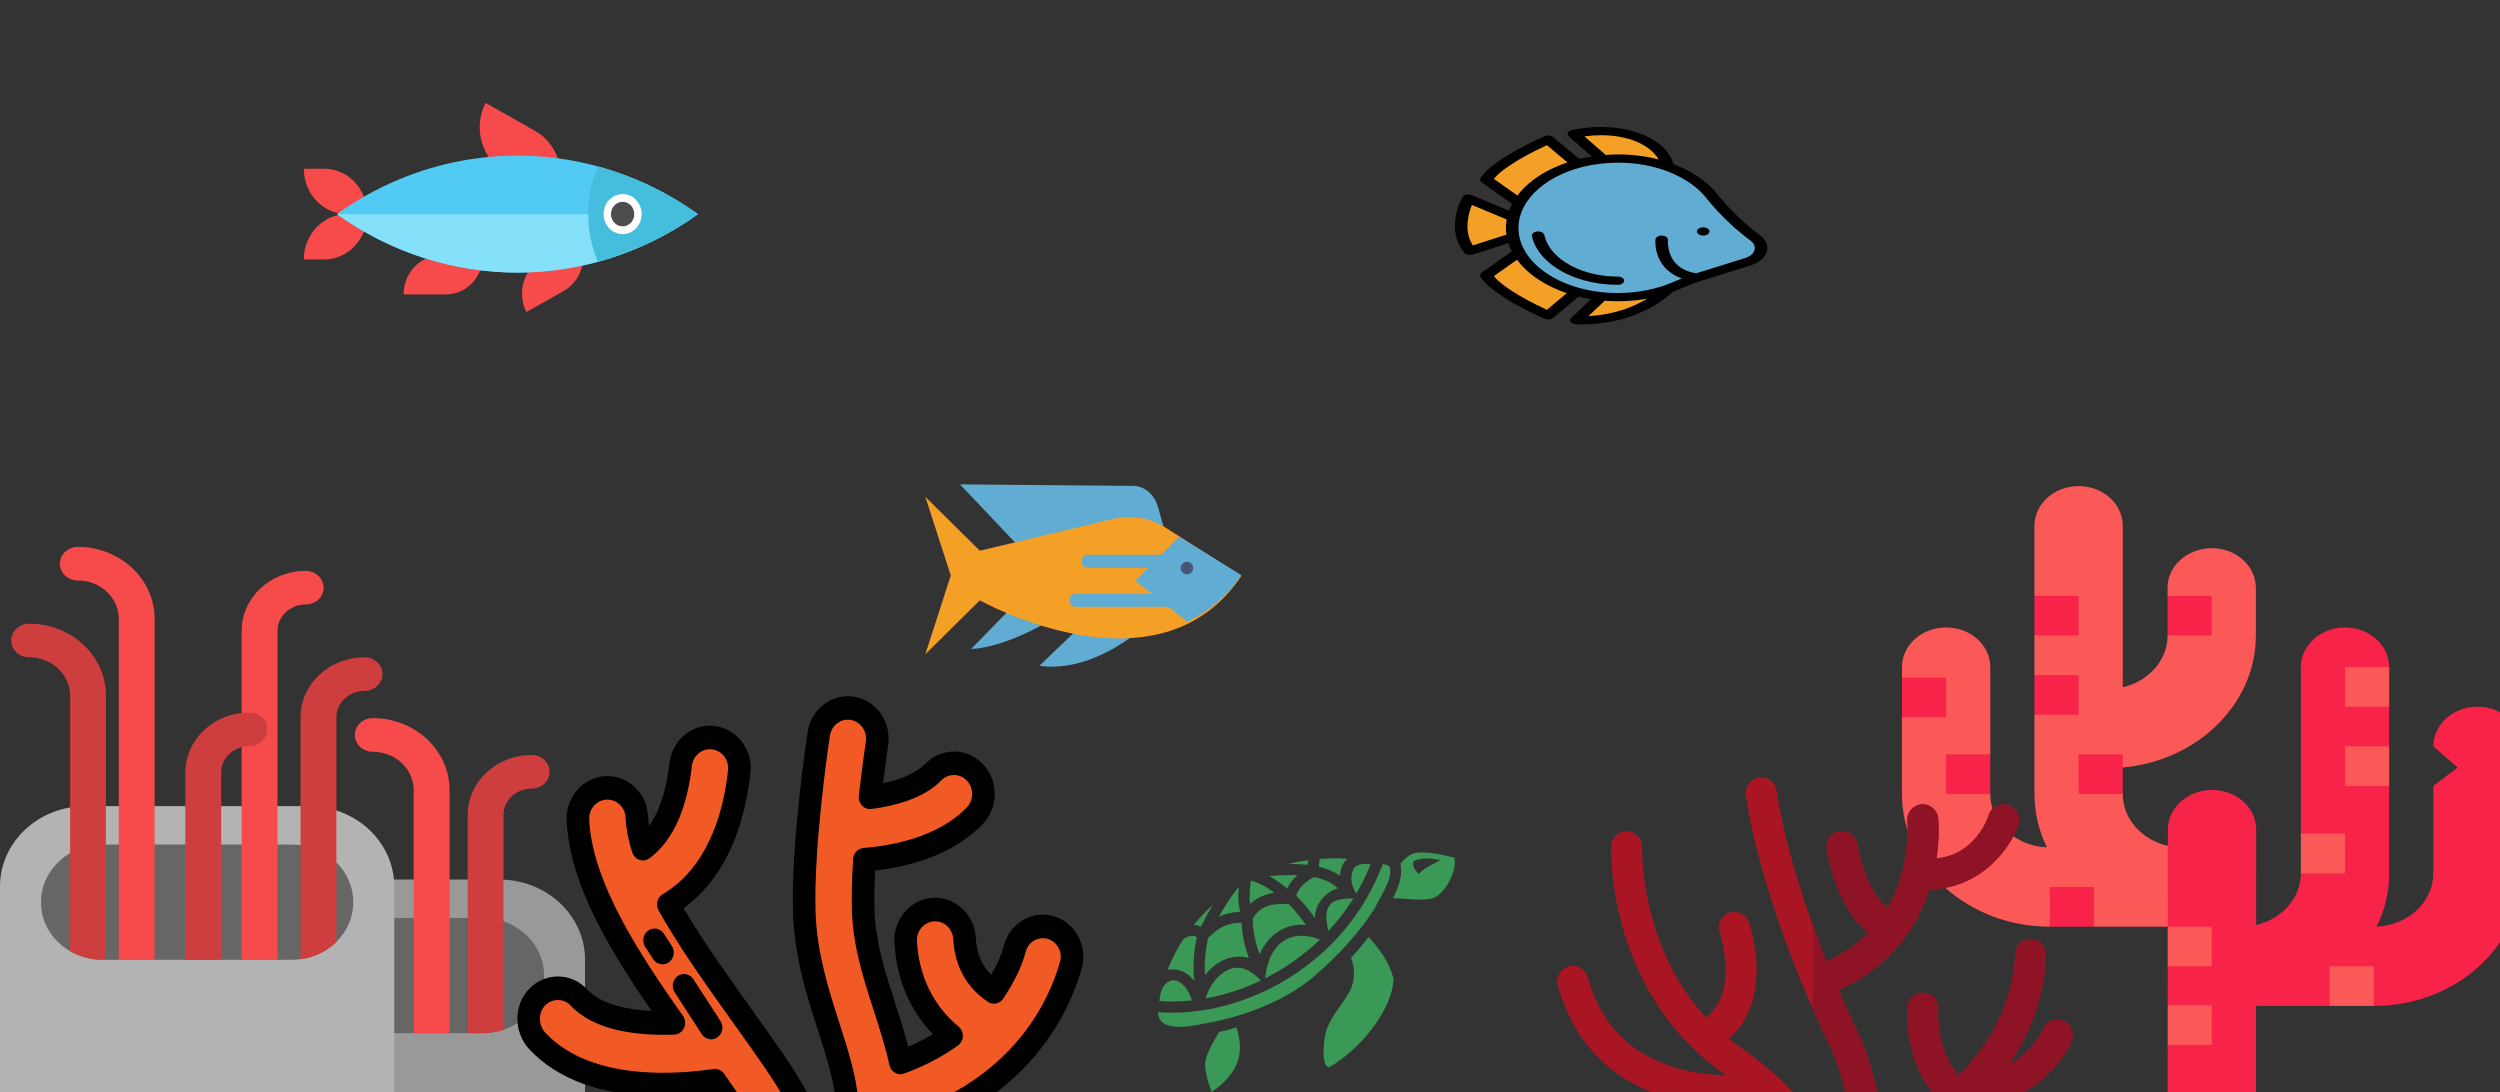 <svg width="1440" height="629" viewBox="0 0 1440 629" fill="none" xmlns="http://www.w3.org/2000/svg">
<rect x="0" y="0" width="1440" height="629" fill="#333333" stroke="none"/>
<g id="canvas">
<g id="Group">
<path id="Vector" d="M287.676 506.628H159.236C131.995 506.628 109.912 527.336 109.912 552.881V630.275H337V552.881C336.999 527.336 314.917 506.628 287.676 506.628Z" fill="#999999"/>
<path id="Vector_2" d="M313.404 561.943C313.404 570.803 309.697 578.851 303.672 584.798C303.465 585 303.258 585.204 303.042 585.406C299.396 588.826 294.971 591.5 290.026 593.169C287.785 593.925 285.445 594.469 283.026 594.792C281.384 595.013 279.713 595.124 278.013 595.124H168.896C162.073 595.124 155.713 593.317 150.305 590.182C140.218 584.337 133.504 573.873 133.504 561.943C133.504 550.014 140.218 539.55 150.305 533.696C155.712 530.561 162.073 528.754 168.896 528.754H278.012C279.713 528.754 281.384 528.865 283.025 529.086C285.444 529.409 287.784 529.962 290.026 530.717C295.256 532.479 299.916 535.373 303.672 539.089C309.697 545.036 313.404 553.084 313.404 561.943Z" fill="#666666"/>
<path id="Vector_3" d="M177.763 464.34H49.324C22.083 464.34 0 485.049 0 510.594V630.277H227.088V510.594C227.088 485.049 205.005 464.34 177.763 464.34Z" fill="#B3B3B3"/>
<path id="Vector_4" d="M203.492 519.655C203.492 528.515 199.785 536.563 193.759 542.509C193.552 542.713 193.346 542.915 193.13 543.118C187.841 548.078 180.891 551.471 173.114 552.503C171.472 552.724 169.801 552.835 168.1 552.835H58.984C52.162 552.835 45.801 551.028 40.394 547.893C30.307 542.048 23.593 531.584 23.593 519.655C23.593 507.726 30.307 497.262 40.394 491.408C45.8 488.273 52.162 486.466 58.984 486.466H168.101C169.802 486.466 171.473 486.577 173.115 486.799C181.196 487.867 188.402 491.5 193.76 496.801C199.785 502.748 203.492 510.795 203.492 519.655Z" fill="#666666"/>
<path id="Vector_5" d="M61.039 400.728V552.836H58.984C52.161 552.836 45.801 551.029 40.394 547.894V400.728C40.394 388.513 29.835 378.603 16.808 378.603C13.958 378.603 11.382 377.524 9.513 375.772C7.645 374.021 6.486 371.596 6.486 368.922C6.486 366.259 7.646 363.834 9.513 362.082C11.382 360.33 13.958 359.242 16.808 359.242C29.019 359.242 40.078 363.889 48.081 371.393C56.094 378.907 61.039 389.269 61.039 400.728Z" fill="#CE3E3E"/>
<path id="Vector_6" d="M89.057 356.486V552.835H68.412V356.486C68.412 344.26 57.854 334.36 44.818 334.36C41.966 334.36 39.382 333.272 37.513 331.521C35.645 329.769 34.495 327.353 34.495 324.68C34.495 322.007 35.646 319.591 37.513 317.839C39.382 316.087 41.966 315 44.818 315C57.038 315 68.098 319.646 76.1 327.151C84.113 334.655 89.057 345.027 89.057 356.486Z" fill="#F74B4B"/>
<path id="Vector_7" d="M258.949 455.131V595.124H238.304V455.131C238.304 442.907 227.746 433.006 214.71 433.006C211.859 433.006 209.273 431.917 207.405 430.166C205.537 428.414 204.387 425.999 204.387 423.326C204.387 420.652 205.538 418.237 207.405 416.485C209.273 414.733 211.858 413.646 214.71 413.646C226.929 413.646 237.99 418.292 245.992 425.796C254.004 433.3 258.949 443.671 258.949 455.131Z" fill="#F74B4B"/>
<path id="Vector_8" d="M186.386 338.509C186.386 341.182 185.235 343.598 183.368 345.35C181.5 347.102 178.915 348.189 176.063 348.189C171.59 348.189 167.529 349.885 164.59 352.641C161.661 355.389 159.841 359.196 159.841 363.391V552.836H139.196V363.391C139.196 344.298 155.703 328.828 176.063 328.828C178.914 328.828 181.5 329.916 183.368 331.667C185.235 333.419 186.386 335.835 186.386 338.509Z" fill="#F74B4B"/>
<path id="Vector_9" d="M220.303 388.283C220.303 390.956 219.142 393.381 217.275 395.133C215.407 396.885 212.822 397.963 209.98 397.963C205.497 397.963 201.437 399.668 198.507 402.416C195.578 405.173 193.759 408.98 193.759 413.175V542.511C193.552 542.714 193.345 542.917 193.129 543.12C187.84 548.08 180.89 551.472 173.113 552.505V413.174C173.113 394.081 189.62 378.602 209.98 378.602C212.821 378.602 215.407 379.681 217.275 381.433C219.143 383.185 220.303 385.609 220.303 388.283Z" fill="#CE3E3E"/>
<path id="Vector_10" d="M316.569 444.556C316.569 447.229 315.41 449.654 313.541 451.406C311.673 453.158 309.088 454.236 306.247 454.236C301.764 454.236 297.704 455.941 294.773 458.689C291.844 461.446 290.025 465.253 290.025 469.448V593.169C287.783 593.925 285.443 594.468 283.025 594.791C281.382 595.012 279.711 595.123 278.011 595.123H269.38V469.448C269.38 450.355 285.886 434.876 306.247 434.876C309.088 434.876 311.673 435.955 313.541 437.707C315.41 439.458 316.569 441.883 316.569 444.556Z" fill="#CE3E3E"/>
<path id="Vector_11" d="M153.943 420.088C153.943 422.761 152.793 425.186 150.925 426.938C149.057 428.69 146.472 429.768 143.621 429.768C142.087 429.768 140.603 429.971 139.196 430.348C136.493 431.059 134.075 432.414 132.148 434.221C129.218 436.978 127.399 440.785 127.399 444.98V552.834H106.754V444.98C106.754 427.298 120.92 412.704 139.196 410.657C140.642 410.491 142.126 410.408 143.621 410.408C146.471 410.408 149.057 411.487 150.925 413.239C152.793 414.99 153.943 417.414 153.943 420.088Z" fill="#CE3E3E"/>
</g>
<g id="fish-sky" clip-path="url(#clip0)">
<g id="Group_2">
<path id="Vector_12" d="M922.638 170.709L924.772 170.869C927.144 171.047 929.539 171.137 931.891 171.137C937.26 171.137 942.614 170.672 947.805 169.755L951.206 173.766C944.002 178.179 931.909 183.605 915.216 184.392L907.66 184.748L922.638 170.709Z" fill="#F4A026"/>
<path id="Vector_13" d="M888.937 180.373C881.593 176.983 863.807 168.226 857.265 160.139L856.064 158.654L874.746 145.469L877.043 148.583C879.977 152.559 883.899 156.182 888.7 159.352C893.249 162.356 898.431 164.848 904.101 166.759L907.981 168.067L891.741 181.668L888.937 180.373Z" fill="#F4A026"/>
<path id="Vector_14" d="M976.045 160.306L970.595 162.417C968.853 163.092 967.141 163.794 965.506 164.503C955.539 168.842 943.913 171.137 931.891 171.137C915.553 171.137 900.214 166.952 888.698 159.353C877.189 151.754 870.914 141.668 871.028 130.952C871.216 113.426 889.307 97.78 915.024 92.904C920.834 91.85 926.623 91.319 932.27 91.319C947.587 91.319 959.283 95.153 966.398 98.369C974.525 102.044 981.241 107.009 985.821 112.729C992.584 121.184 1000.41 128.869 1009.08 135.573C1009.51 135.905 1010.74 136.836 1010.99 137.019L1011.03 137.053C1013.2 138.643 1014.39 140.692 1014.39 142.821V142.91C1014.39 146.23 1011.43 149.298 1006.85 150.726C995.943 154.128 979.432 159.284 978.646 159.543L977.47 159.93L976.045 160.306Z" fill="#61ACD2"/>
<path id="Vector_15" d="M954.051 94.046C947.079 92.236 939.751 91.319 932.27 91.319C930.016 91.319 927.672 91.409 925.3 91.587L923.251 91.741L906.317 77.014L911.853 76.242C915.329 75.756 918.819 75.51 922.225 75.51C939.077 75.51 953.418 81.6 958.76 91.024L961.58 96L954.051 94.046Z" fill="#F4A026"/>
<path id="Vector_16" d="M856.064 103.4L857.265 101.915C863.793 93.84 881.588 85.073 888.936 81.678L891.74 80.382L908.405 94.344L904.503 95.647C896.377 98.362 889.166 102.278 883.651 106.973C881.185 109.075 879.038 111.326 877.271 113.663L874.951 116.73L856.064 103.4Z" fill="#F4A026"/>
<path id="Vector_17" d="M845.028 142.278C839.257 133.225 842.121 122.825 844.342 117.432L845.62 114.326L871.681 125.196L871.424 126.666C871.179 128.075 871.045 129.517 871.029 130.952C871.016 132.273 871.101 133.613 871.281 134.932L871.501 136.549L846.506 144.597L845.028 142.278Z" fill="#F4A026"/>
<g id="Group_3">
<path id="Vector_18" d="M981.03 135.672C983.021 135.672 984.636 134.613 984.636 133.307C984.636 132.002 983.021 130.943 981.03 130.943C979.038 130.943 977.423 132.002 977.423 133.307C977.423 134.613 979.038 135.672 981.03 135.672Z" fill="black"/>
<path id="Vector_19" d="M1013.74 135.488C1013.74 135.488 1012.05 134.214 1011.48 133.768C1003.12 127.263 995.571 119.824 989.011 111.632C984.165 105.573 977.051 100.312 968.444 96.423C967.101 95.814 965.604 95.187 963.959 94.567C962.309 88.674 957.611 83.386 950.555 79.553C942.941 75.421 932.883 73.145 922.225 73.145C916.689 73.145 911.026 73.743 905.404 74.922C904.291 75.155 903.421 75.729 903.069 76.459C902.713 77.189 902.92 77.987 903.624 78.598L916.91 90.151C915.963 90.299 915.012 90.453 914.06 90.624C912.582 90.905 911.126 91.227 909.683 91.579L894.607 78.947C893.448 77.981 891.357 77.753 889.788 78.427C888.57 78.95 859.924 91.369 852.819 102.549C852.278 103.404 852.544 104.388 853.505 105.067L870.97 117.398C870.28 118.695 869.69 120.019 869.198 121.358L847.716 112.397C846.801 112.016 845.674 111.924 844.641 112.149C843.613 112.373 842.793 112.891 842.41 113.556C841.977 114.294 832.031 131.87 843.514 145.67C844.168 146.456 845.403 146.902 846.684 146.902C847.22 146.902 847.761 146.825 848.27 146.66L868.815 140.048C869.333 141.656 869.992 143.237 870.79 144.786L853.505 156.986C852.544 157.666 852.278 158.65 852.819 159.504C859.924 170.685 888.57 183.1 889.788 183.624C890.392 183.887 891.082 184.011 891.762 184.011C892.835 184.011 893.899 183.697 894.607 183.106L909.255 170.832C911.63 171.418 914.06 171.908 916.536 172.301L905.039 183.083C904.286 183.786 904.178 184.702 904.755 185.477C905.332 186.248 906.5 186.753 907.812 186.798C908.885 186.833 909.958 186.854 911.026 186.854C925.124 186.854 938.478 183.712 949.821 177.707C957.422 173.681 961.903 169.561 963.337 168.14C964.752 167.62 966.145 167.064 967.507 166.47C972.268 164.401 977.497 162.483 983.507 160.612L1008.39 152.86C1014.23 151.048 1018 147.141 1018 142.909V142.82C1018 140.11 1016.49 137.507 1013.74 135.488ZM867.688 135.142L848.356 141.366C842.928 132.852 845.854 122.833 847.824 118.048L867.841 126.397C867.58 127.895 867.44 129.409 867.422 130.934C867.408 132.349 867.498 133.753 867.688 135.142ZM912.604 78.554C915.841 78.102 919.06 77.874 922.225 77.874C937.905 77.874 950.605 83.425 955.379 91.848C948.946 90.178 941.192 88.954 932.27 88.954C929.831 88.954 927.369 89.052 924.889 89.238L912.604 78.554ZM860.452 103.022C866.664 95.338 884.22 86.749 891.014 83.611L902.866 93.541C894.309 96.399 886.695 100.507 880.794 105.531C878.165 107.772 875.911 110.139 874.04 112.613L860.452 103.022ZM891.014 178.44C884.22 175.304 866.664 166.712 860.452 159.031L873.797 149.612C876.871 153.779 881.014 157.633 886.14 161.017C890.996 164.224 896.496 166.854 902.452 168.861L891.014 178.44ZM914.958 182.034L924.362 173.217C926.842 173.404 929.353 173.501 931.891 173.501C937.635 173.501 943.288 173.002 948.743 172.038C941.66 176.377 930.376 181.306 914.958 182.034ZM1010.79 142.909C1010.79 145.324 1008.63 147.552 1005.3 148.59C1005.3 148.59 978.133 157.066 977.028 157.429C969.842 156.303 964.923 152.934 962.412 147.396C960.311 142.753 960.726 138.29 960.735 138.201C960.87 136.898 959.374 135.769 957.39 135.677C955.397 135.583 953.68 136.567 953.54 137.87C953.513 138.083 953.008 143.14 955.438 148.607C957.89 154.122 962.435 158.106 968.76 160.382C966.952 161.082 965.207 161.797 963.517 162.53C954.135 166.615 943.198 168.772 931.891 168.772C916.518 168.772 902.091 164.836 891.257 157.686C880.428 150.537 874.527 141.047 874.635 130.969C874.811 114.481 891.848 99.759 916.026 95.175C921.481 94.185 926.945 93.683 932.27 93.683C946.656 93.683 957.656 97.289 964.351 100.315C971.997 103.773 978.318 108.446 982.628 113.827C989.521 122.446 997.492 130.269 1006.33 137.102C1006.81 137.471 1008.33 138.621 1008.34 138.627C1009.92 139.782 1010.79 141.269 1010.79 142.82V142.909Z" fill="black"/>
<path id="Vector_20" d="M931.89 159.316C920.389 159.316 909.596 156.37 901.499 151.021C894.97 146.709 890.825 141.284 889.511 135.333C889.225 134.041 887.392 133.145 885.425 133.332C883.453 133.519 882.087 134.718 882.372 136.011C883.91 142.972 888.753 149.315 896.379 154.352C905.841 160.602 918.452 164.044 931.891 164.044C933.883 164.044 935.498 162.986 935.498 161.68C935.498 160.374 933.883 159.316 931.89 159.316Z" fill="black"/>
</g>
</g>
</g>
<g id="fish-red">
<g id="Group_4">
<path id="Vector_21" d="M232.501 169.571C232.501 157.188 242.034 147.151 253.794 147.151H278.243C278.243 159.533 268.709 169.571 256.949 169.571H232.501Z" fill="#F74B4B"/>
<path id="Vector_22" d="M303.207 179.728C297.647 168.816 301.542 155.227 311.905 149.373L333.449 137.205C339.008 148.116 335.114 161.706 324.751 167.559L303.207 179.728Z" fill="#F74B4B"/>
<path id="Vector_23" d="M319.716 115.579C327.077 101.131 321.92 83.135 308.198 75.385L279.67 59.272C272.308 73.72 277.465 91.716 291.187 99.466L319.716 115.579Z" fill="#F74B4B"/>
<g id="Group_5">
<path id="Vector_24" d="M211.523 123.32H199.836C186.119 123.32 175 111.614 175 97.172H186.687C200.403 97.172 211.523 108.879 211.523 123.32Z" fill="#F74B4B"/>
<path id="Vector_25" d="M211.523 123.32H199.836C186.119 123.32 175 135.027 175 149.469H186.687C200.403 149.469 211.523 137.762 211.523 123.32Z" fill="#F74B4B"/>
</g>
<path id="Vector_26" d="M402 123.324C384.104 136.131 364.604 145.283 344.416 150.782C329.203 154.931 313.604 157 298.01 157C261.708 157 225.406 145.778 194.025 123.324C238.891 91.217 293.817 82.064 344.421 95.861C364.609 101.361 384.104 110.518 402 123.324Z" fill="#51CAF4"/>
<path id="Vector_27" d="M401.998 123.324C370.617 145.78 334.314 157.001 298.012 157.001C261.709 157.001 225.406 145.78 194.025 123.324H401.998Z" fill="#85E1F9"/>
<path id="Vector_28" d="M402 123.324C384.104 136.13 364.604 145.283 344.416 150.782C340.812 142.411 338.802 133.112 338.802 123.324C338.802 113.53 340.812 104.237 344.421 95.861C364.609 101.36 384.104 110.518 402 123.324Z" fill="#45BDDD"/>
<g id="Group_6">
<path id="Vector_29" d="M358.634 134.864C364.689 134.864 369.598 129.696 369.598 123.32C369.598 116.945 364.689 111.776 358.634 111.776C352.578 111.776 347.669 116.945 347.669 123.32C347.669 129.696 352.578 134.864 358.634 134.864Z" fill="white"/>
<path id="Vector_30" d="M358.634 130.383C362.339 130.383 365.342 127.221 365.342 123.32C365.342 119.42 362.339 116.257 358.634 116.257C354.929 116.257 351.925 119.42 351.925 123.32C351.925 127.221 354.929 130.383 358.634 130.383Z" fill="#4D4D4D"/>
</g>
</g>
</g>
<path id="turtle" d="M813.833 491.684C811.247 492.672 808.732 494.94 806.648 497.536C808.301 504.503 804.996 512.043 802.373 517.447C809.343 517.233 821.414 519.686 826.947 516.629C833.557 512.967 839.521 500.202 837.652 493.981C830.898 492.292 819.582 489.775 813.833 491.684ZM760.196 494.727L759.585 499.206C764.004 500.237 767.992 501.837 771.692 504.361C772.267 500.379 773.309 496.896 776.111 494.656C770.83 494.301 765.297 494.336 760.196 494.727ZM829.641 495.438C824.575 498.282 819.618 500.308 817.282 503.401C814.983 501.41 813.51 499.135 814.193 495.971C819.258 493.803 824.683 494.301 829.641 495.438ZM753.585 495.438C749.705 495.936 745.861 496.647 742.017 497.607C745.897 497.642 749.885 497.784 753.19 498.14L753.585 495.438ZM779.883 499.917C776.901 505.964 778.77 510.088 781.177 514.816C784.338 509.484 787.104 503.792 789.44 497.855C786.206 497.216 782.039 497.678 779.883 499.917ZM796.445 497.713C775.5 554.382 717.623 586.803 667 582.999C667.431 596.01 688.714 590.5 696.441 589.078C715.18 585.523 739.359 577.347 756.675 562.559C770.578 550.721 783.368 536.643 791.954 523.028C794.613 517.198 802.337 506.355 800.577 499.668C800.002 498.069 798.026 498.069 796.445 497.713ZM731.132 504.613C734.976 506.711 738.281 509.306 741.442 511.794C742.664 509.199 744.532 506.604 747.298 504.112C742.017 503.899 735.982 504.183 731.132 504.613ZM756.855 505.147C750.208 508.915 747.694 512.328 746.652 515.918C750.28 519.473 754.232 524.414 757.465 528.787C757.142 520.362 764.579 513.11 770.686 511.723C766.698 508.026 762.459 506.284 756.855 505.147ZM720.426 507.28C719.923 511.83 719.42 516.416 720.066 520.717C723.875 516.984 729.335 514.852 734.006 514.247C729.802 511.119 725.635 508.453 720.426 507.28ZM713.528 510.906C709.145 516.06 705.373 522.139 702.103 528.04C705.444 526.512 709.396 525.41 714.426 525.161C713.025 520.255 713.133 515.385 713.528 510.906ZM767.094 520.077C762.459 524.272 764.004 531.24 765.19 536.217C770.543 530.493 775.393 524.201 779.596 517.447C775.429 517.518 770.291 517.624 767.094 520.077ZM721.611 529.107C721.432 535.612 723.228 543.433 725.455 549.654C730.988 537.923 740.365 531.773 752.328 532.733C749.238 528.609 745.574 524.023 742.484 520.859C733.646 520.148 726.138 521.286 721.611 529.107ZM698.511 521.25C694.494 524.912 690.894 528.751 687.693 532.697C689.051 532.839 690.406 533.23 691.717 533.835C693.718 529.96 695.974 525.623 698.511 521.25ZM715.145 531.453C705.085 531.631 701.205 535.435 695.974 540.056C694.225 547.344 693.603 554.56 694.131 561.563C700.487 553.565 710.043 549.014 719.348 551.858C717.156 545.815 715.36 538.492 715.145 531.453ZM739.071 542.153C733.826 545.815 730.305 552.534 729.192 560.212L728.689 563.554C740.077 557.831 750.783 550.33 760.268 541.193C752.939 538.35 745.287 537.887 739.071 542.153ZM681.694 540.874C677.86 546.704 674.825 552.711 672.522 558.755C678.917 557.12 684.586 560.71 687.966 565.011C686.989 556.764 687.489 548.268 689.407 539.807C686.677 538.278 683.828 539.345 681.694 540.874ZM788.29 539.7C785.129 543.86 781.751 547.912 778.195 551.787C780.71 557.937 780.386 565.118 777.656 570.557C774.279 577.276 768.674 582.537 764.399 592.171C762.603 596.401 760.34 614.389 765.693 614.674C782.65 605.04 801.726 582.644 802.696 564.052C800.325 554.062 794.685 546.81 788.29 539.7ZM706.882 558.861C701.744 561.385 696.93 567.002 694.408 575.107C705.157 573.188 715.935 569.704 726.246 564.763C720.318 558.648 714.139 555.271 706.882 558.861ZM675.479 564.585C669.213 566.078 668.602 571.233 667.754 576.6C673.909 577.063 680.196 576.92 686.522 576.245C685.121 570.984 681.058 564.62 675.479 564.585ZM712.27 591.816C708.822 592.811 705.444 593.7 702.139 594.446C699.265 599.565 694.778 606.568 694.099 612.505C694.365 618.549 695.903 623.845 697.9 629C714.534 617.375 716.51 605.751 712.27 591.816Z" fill="#3B9957"/>
<g id="fish-sky-yellow">
<g id="Group_7">
<path id="Vector_31" d="M670.5 304.383C661.513 299.038 651.187 297.451 641.284 299.918L585.374 313.198L552.957 279L652.718 279.866C659.388 279.929 665.237 285.037 667.103 292.444L670.5 304.383Z" fill="#61ACD2"/>
<path id="Vector_32" d="M653.597 365.353C645.38 371.763 622.938 386.953 598.688 383.494L619.783 363.297C630.569 365.295 642.108 366.296 653.597 365.353Z" fill="#61ACD2"/>
<path id="Vector_33" d="M601.997 359.026C593.98 363.539 575.287 373.084 559.359 373.819L581.048 351.634C586.905 354.052 594.039 356.694 601.997 359.026Z" fill="#61ACD2"/>
</g>
<path id="Vector_34" d="M715 331.745C706.159 345.037 695.419 353.887 683.792 359.484C674.148 364.121 663.898 366.525 653.601 367.363H653.597C642.108 368.308 630.569 367.305 619.783 365.304C613.553 364.151 607.574 362.663 601.997 361.025C594.039 358.689 586.905 356.043 581.048 353.62C570.747 349.365 564.379 345.798 564.379 345.798V345.793L533 376.808L547.644 331.502L533 286.192L564.379 317.207L585.374 312.211L641.284 298.908C651.187 296.436 661.513 298.026 670.5 303.381C670.86 303.599 679.257 308.949 679.257 308.949L715 331.745Z" fill="#F4A026"/>
<path id="Vector_35" d="M679.311 309.206L678.656 309.693L668.887 319.544H626.436C624.591 319.544 623.094 321.224 623.094 323.296C623.094 325.368 624.591 327.048 626.436 327.048H661.447L654.008 334.549L663.503 342.055H619.334C617.488 342.055 615.992 343.735 615.992 345.806C615.992 347.878 617.488 349.558 619.334 349.558H672.807C672.866 349.558 672.923 349.552 672.981 349.548L683.668 357.997L683.84 358.11C695.449 352.693 706.173 344.129 715 331.266L679.311 309.206Z" fill="#61ACD2"/>
<path id="Vector_36" d="M683.696 330.781C685.706 330.781 687.336 329.171 687.336 327.185C687.336 325.199 685.706 323.589 683.696 323.589C681.686 323.589 680.056 325.199 680.056 327.185C680.056 329.171 681.686 330.781 683.696 330.781Z" fill="#495577"/>
</g>
<path id="left-cactus" d="M1273.95 315.761C1259.9 315.761 1248.51 325.981 1248.51 338.587V343.218L1261.28 354.818L1248.51 366.044C1248.51 380.383 1237.52 392.461 1222.71 395.855V302.826C1222.71 290.22 1211.32 280 1197.27 280C1183.23 280 1171.84 290.22 1171.84 302.826V343.218L1184.41 354.818L1171.84 366.044V388.87L1185.54 400.47L1171.84 411.696V457.348C1171.84 468.273 1174.41 478.667 1179.03 488.076C1160.89 487.3 1146.4 473.815 1146.4 457.348L1134.11 446.63L1146.4 434.522V384.238C1146.4 371.632 1135.01 361.413 1120.97 361.413C1106.92 361.413 1095.53 371.632 1095.53 384.238V390.325L1108.67 401.991L1095.53 413.151V457.347C1095.53 499.484 1133.73 533.766 1180.68 533.766L1193.46 523.224L1206.12 533.766H1248.57L1248.57 533.392C1248.6 533.395 1248.63 533.397 1248.66 533.399L1275.41 510.035L1248.7 487.199C1233.79 483.862 1222.71 471.747 1222.71 457.348L1209.85 447.139L1222.71 442.085C1265.69 438.254 1299.38 405.614 1299.38 366.045V338.587C1299.38 325.981 1287.99 315.761 1273.95 315.761Z" fill="#FB5858"/>
<path id="right-cactus" d="M1427.03 407.065C1412.99 407.065 1401.6 417.285 1401.6 429.891L1415.59 442.065L1401.6 452.717V503.001C1401.6 519.469 1387.11 532.953 1368.97 533.729C1373.59 524.32 1376.16 513.926 1376.16 503.001V452.717L1364.72 442.065L1376.16 429.891V407.065L1364.15 396.92L1376.16 384.239C1376.16 371.633 1364.77 361.413 1350.73 361.413C1336.68 361.413 1325.29 371.633 1325.29 384.239V480.174L1338.15 491.774L1325.29 503C1325.29 517.328 1314.32 529.399 1299.53 532.805L1299.58 477.842C1299.58 465.236 1288.19 455.016 1274.14 455.016C1260.09 455.016 1248.71 465.236 1248.71 477.842L1248.7 487.199L1248.7 488.114C1248.71 488.114 1248.69 492.517 1248.69 492.517L1248.66 533.399V533.766H1248.57L1264.11 545.542L1248.57 556.592H1248.63L1248.61 579.033H1248.57L1261.85 591.195L1248.57 601.859H1248.59L1248.57 630H1299.44L1299.48 579.419H1341.88L1353.98 568.369L1367.32 579.419C1414.27 579.419 1452.47 545.138 1452.47 503L1440.46 491.774L1452.47 480.174V429.891C1452.47 417.285 1441.08 407.065 1427.03 407.065Z" fill="#F72349"/>
<path id="Vector_37" d="M1274 579.037H1248.57V601.862H1274V579.037Z" fill="#FB5858"/>
<path id="Vector_38" d="M1367.31 556.592H1341.88V579.418H1367.31V556.592Z" fill="#FB5858"/>
<path id="Vector_39" d="M1376.16 384.239H1350.73V407.065H1376.16V384.239Z" fill="#FB5858"/>
<path id="Vector_40" d="M1376.16 429.892H1350.73V452.717H1376.16V429.892Z" fill="#FB5858"/>
<path id="Vector_41" d="M1350.73 480.177H1325.29V503.003H1350.73V480.177Z" fill="#FB5858"/>
<path id="Vector_42" d="M1274 533.765H1248.57V556.591H1274V533.765Z" fill="#FB5858"/>
<path id="Vector_43" d="M1206.12 510.939H1180.69V533.765H1206.12V510.939Z" fill="#F72349"/>
<path id="Vector_44" d="M1146.4 434.525H1120.97V457.351H1146.4V434.525Z" fill="#F72349"/>
<path id="Vector_45" d="M1273.95 343.221H1248.51V366.047H1273.95V343.221Z" fill="#F72349"/>
<path id="Vector_46" d="M1197.27 343.221H1171.84V366.047H1197.27V343.221Z" fill="#F72349"/>
<path id="Vector_47" d="M1197.27 388.873H1171.84V411.698H1197.27V388.873Z" fill="#F72349"/>
<path id="Vector_48" d="M1222.71 434.525H1197.27V457.351H1222.71V434.525Z" fill="#F72349"/>
<path id="Vector_49" d="M1120.97 390.326H1095.53V413.152H1120.97V390.326Z" fill="#F72349"/>
<path id="red-branch" d="M1188.64 588.041C1184.12 586.073 1178.87 588.124 1176.9 592.645C1176.56 593.398 1170.66 606.176 1156.83 613.422C1160.96 607.588 1164.22 601.899 1166.78 596.628C1178.96 571.571 1178.51 550.369 1178.49 549.478C1178.35 544.549 1174.25 540.638 1169.31 540.803C1164.38 540.941 1160.5 545.048 1160.64 549.978C1160.65 550.498 1161.15 588.142 1127.97 619.374C1114.78 603.654 1116.4 581.849 1116.43 581.526C1116.86 576.628 1113.24 572.3 1108.34 571.851C1103.43 571.399 1099.09 575.018 1098.64 579.93C1098.53 581.159 1096.23 609.077 1114.07 630.576C1105.53 636.464 1095.42 641.86 1083.46 646.41C1082.25 629.689 1078.12 611.326 1069.06 592.398C1065.42 584.783 1062.06 577.392 1058.96 570.247C1091.02 556.061 1105.07 531.514 1111.2 512.667C1111.24 512.561 1111.27 512.456 1111.3 512.351C1141.14 511.851 1158.52 488.154 1162.59 474.792C1164.03 470.075 1161.38 465.064 1156.66 463.628C1151.94 462.186 1146.96 464.829 1145.53 469.545C1145.2 470.567 1137.99 492.489 1115.46 494.373C1117.39 481.24 1116.47 471.824 1116.41 471.271C1115.9 466.375 1111.54 462.832 1106.64 463.319C1101.74 463.813 1098.17 468.189 1098.65 473.087C1098.66 473.249 1100.15 489.376 1094.02 507.74C1092.21 513.175 1089.92 518.208 1087.21 522.875C1076.6 515.043 1071.05 494.158 1069.83 486.335C1069.08 481.466 1064.53 478.124 1059.65 478.873C1054.78 479.62 1051.43 484.177 1052.18 489.052C1052.8 493.069 1058 523.405 1076.39 537.128C1069.7 543.958 1061.59 549.51 1052.07 553.758C1028.33 494.582 1023.4 456.071 1023.35 455.611C1022.76 450.719 1018.32 447.237 1013.42 447.819C1008.52 448.407 1005.03 452.853 1005.62 457.749C1005.9 460.116 1013.04 516.674 1052.95 600.106C1064.97 625.231 1068.68 652.303 1063.99 680.573C1063.9 681.084 1063.81 681.59 1063.72 682.092C1063.5 681.391 1063.27 680.683 1063.02 679.97C1055.92 659.03 1039.91 628.919 1003.97 604.386C1001.17 602.473 998.479 600.45 995.868 598.347C1006.32 589.121 1011.78 575.588 1011.78 558.659C1011.78 544.001 1007.59 531.796 1007.41 531.284C1005.78 526.628 1000.69 524.171 996.037 525.792C991.381 527.416 988.922 532.506 990.545 537.162C990.668 537.516 1001.98 570.851 982.678 586.061C968.886 571.164 958.728 552.814 952.366 531.223C945.317 507.304 945.828 488.186 945.834 488.011C946.006 483.082 942.149 478.948 937.221 478.778C932.286 478.587 928.158 482.463 927.988 487.391C927.958 488.265 927.334 509.083 935.052 535.637C945.328 570.995 965.681 599.869 993.908 619.137C994.051 619.235 994.186 619.337 994.329 619.435C987.339 619.256 978.967 618.467 970.233 616.359C941.12 609.33 922.381 591.334 914.539 562.868C913.229 558.115 908.312 555.324 903.559 556.631C898.805 557.941 896.013 562.857 897.323 567.611C906.884 602.313 930.646 625.172 966.042 633.716C977.755 636.544 988.86 637.334 997.612 637.334C1006.08 637.334 1012.33 636.596 1014.82 636.247C1024.16 645.442 1031.84 655.607 1037.82 666.682C1024.82 669.858 987.667 675.93 958.158 651.416C954.366 648.266 948.737 648.785 945.585 652.579C942.434 656.371 942.955 662 946.748 665.152C968.314 683.069 992.546 687.74 1011.96 687.74C1027.28 687.74 1039.59 684.828 1045.22 683.223C1045.42 683.796 1045.65 684.359 1045.85 684.936C1052.71 704.743 1052.06 719.692 1052.06 719.811C1051.82 724 1054.53 727.789 1058.57 728.916C1059.37 729.138 1060.18 729.245 1060.97 729.245C1064.21 729.245 1067.28 727.473 1068.86 724.496C1069.18 723.9 1071.12 720.142 1073.52 713.872C1125.19 712.042 1158.6 681.743 1160.11 680.35C1163.73 677.009 1163.95 671.379 1160.62 667.756C1157.29 664.134 1151.64 663.897 1148.01 667.221C1147.7 667.5 1120.62 691.819 1079.2 695.596C1081.32 686.963 1083.08 676.722 1083.66 665.329C1106.11 657.657 1123.13 647.305 1136.04 636.2C1136.12 636.2 1136.2 636.201 1136.27 636.201C1176.95 636.201 1192.61 601.309 1193.26 599.816C1195.22 595.29 1193.16 590.008 1188.64 588.041Z" fill="#A91523"/>
<path id="Vector_50" d="M1188.64 588.041C1184.12 586.073 1178.87 588.124 1176.9 592.645C1176.56 593.398 1170.66 606.176 1156.83 613.422C1160.96 607.588 1164.22 601.899 1166.78 596.628C1178.96 571.571 1178.51 550.369 1178.49 549.478C1178.35 544.549 1174.25 540.638 1169.31 540.803C1164.38 540.941 1160.5 545.048 1160.64 549.978C1160.65 550.498 1161.15 588.142 1127.97 619.374C1114.78 603.654 1116.4 581.849 1116.42 581.526C1116.86 576.628 1113.24 572.3 1108.34 571.851C1103.42 571.399 1099.09 575.018 1098.64 579.93C1098.53 581.159 1096.23 609.077 1114.07 630.576C1105.53 636.464 1095.42 641.86 1083.46 646.41C1082.25 629.689 1078.12 611.326 1069.06 592.398C1065.42 584.783 1062.06 577.392 1058.96 570.247C1091.02 556.061 1105.07 531.514 1111.2 512.667C1111.24 512.561 1111.27 512.456 1111.3 512.351C1141.14 511.851 1158.52 488.154 1162.59 474.792C1164.03 470.075 1161.38 465.064 1156.66 463.628C1151.94 462.186 1146.96 464.829 1145.52 469.545C1145.2 470.567 1137.99 492.489 1115.46 494.373C1117.39 481.24 1116.47 471.824 1116.41 471.271C1115.9 466.375 1111.54 462.832 1106.63 463.319C1101.74 463.813 1098.17 468.189 1098.65 473.087C1098.66 473.249 1100.15 489.376 1094.02 507.74C1092.21 513.175 1089.92 518.208 1087.21 522.875C1076.6 515.043 1071.05 494.158 1069.83 486.335C1069.08 481.466 1064.53 478.124 1059.65 478.873C1054.78 479.62 1051.43 484.177 1052.18 489.052C1052.8 493.069 1058 523.405 1076.39 537.128C1069.7 543.958 1061.58 549.51 1052.07 553.758C1049.19 546.587 1046.59 539.723 1044.25 533.19V581.193C1046.96 587.327 1049.86 593.635 1052.95 600.106C1064.97 625.231 1068.68 652.303 1063.99 680.573C1063.9 681.084 1063.81 681.59 1063.72 682.092C1063.5 681.391 1063.27 680.683 1063.02 679.97C1059.47 669.475 1053.67 656.677 1044.25 643.431V683.493C1044.58 683.4 1044.91 683.309 1045.22 683.223C1045.42 683.796 1045.65 684.359 1045.85 684.936C1052.71 704.743 1052.06 719.692 1052.06 719.811C1051.82 724 1054.53 727.789 1058.57 728.916C1059.37 729.138 1060.18 729.245 1060.97 729.245C1064.21 729.245 1067.28 727.473 1068.86 724.496C1069.18 723.9 1071.12 720.142 1073.51 713.872C1125.19 712.042 1158.6 681.743 1160.11 680.35C1163.73 677.009 1163.95 671.379 1160.62 667.756C1157.28 664.134 1151.64 663.897 1148.01 667.221C1147.7 667.5 1120.62 691.819 1079.2 695.596C1081.32 686.963 1083.08 676.722 1083.66 665.329C1106.11 657.657 1123.13 647.305 1136.04 636.2C1136.12 636.2 1136.19 636.201 1136.27 636.201C1176.95 636.201 1192.6 601.309 1193.25 599.816C1195.22 595.29 1193.16 590.008 1188.64 588.041Z" fill="#8E1325"/>
<path id="Vector_51" d="M584.537 546.393C582.862 552.805 579.66 560.572 572.525 571.358C571.083 570.388 569.558 569.238 568.04 567.876C560.301 560.935 556.219 551.998 555.561 540.552C555 530.792 546.958 523.352 537.6 523.94C528.242 524.525 521.111 532.912 521.672 542.672C522.92 564.363 531.836 582.829 547.456 596.075C547.672 596.257 547.886 596.433 548.101 596.611C540.06 602.416 530.353 607.702 518.642 611.972C516.193 600.866 512.766 590.234 509.449 579.943C503.446 561.318 497.776 543.726 497.19 524.067C496.932 515.409 497.255 505.401 497.894 495.186C515.031 493.85 543.315 488.691 561.446 469.9C568.096 463.007 568.13 451.799 561.52 444.864C554.912 437.927 544.164 437.894 537.515 444.785C528.97 453.641 513.628 457.632 501.133 459.249C503.116 441.664 505.095 428.526 505.137 428.247C506.605 418.591 500.289 409.522 491.031 407.991C481.768 406.459 473.075 413.046 471.607 422.703C471.218 425.263 462.087 485.849 463.258 525.165C463.999 550.051 471.049 571.924 477.27 591.224C487.218 622.089 495.013 646.275 479.139 676.854C472.791 658.624 462.595 635.562 446.512 612.056C440.491 603.257 434.152 594.381 427.439 584.984C412.603 564.216 396.711 541.967 384.914 520.962C400.4 511.82 420.539 491.109 425.79 444.54C426.885 434.829 420.224 426.031 410.914 424.889C401.599 423.748 393.168 430.694 392.073 440.404C388.709 470.234 378.047 483.232 370.318 488.823C368.304 482.435 367.068 476.354 366.817 470.689C366.384 460.922 358.457 453.358 349.077 453.821C339.712 454.272 332.472 462.556 332.904 472.323C334.54 509.248 360.21 549.516 388.154 589.175C369.122 589.846 345.36 587.372 333.548 574.628C327.016 567.581 316.231 567.407 309.493 574.256C302.701 581.161 302.963 592.728 309.63 599.762C324.68 615.642 347.857 624.014 378.531 624.647C379.76 624.672 380.973 624.684 382.174 624.684C394.517 624.684 405.274 623.42 411.797 622.431C414.22 625.875 416.584 629.268 418.879 632.623C448.75 676.282 455.227 718.72 455.283 719.097C456.234 725.857 460.832 731.442 467.094 733.447C468.735 733.972 470.412 734.227 472.075 734.227C476.76 734.227 481.326 732.201 484.592 728.482C491.771 720.312 497.697 712.394 502.562 704.706C507.728 706.132 515.39 707.815 523.996 708.276C525.563 708.359 527.085 708.4 528.57 708.4C554.422 708.4 568.076 696.088 575.048 685.424C580.33 677.346 578.332 666.332 570.586 660.824C562.841 655.315 552.28 657.399 546.999 665.478C541.222 674.313 527.411 673.665 517.728 671.887C520.127 663.695 521.425 655.774 521.89 648.093C568.671 633.475 592.857 605.513 605.041 583.934C610.793 573.747 614.446 564.105 616.763 556.088C619.891 545.266 612.439 534.254 601.619 533.627C593.756 533.172 586.607 538.469 584.537 546.393Z" fill="#F15A24"/>
<path id="orange branch" d="M472.075 741C469.741 741 467.425 740.637 465.189 739.922C456.577 737.164 450.167 729.375 448.859 720.081C448.805 719.728 442.297 678.51 413.594 636.558C412.127 634.415 410.557 632.146 408.837 629.684C401.146 630.695 390.371 631.665 378.404 631.42C345.984 630.75 321.293 621.702 305.013 604.525C300.51 599.774 297.962 593.212 298.022 586.522C298.08 579.974 300.544 573.898 304.961 569.408C309.464 564.829 315.43 562.352 321.693 562.46C327.981 562.558 333.849 565.208 338.218 569.923C346.437 578.791 362.136 581.636 375.337 582.321C350.526 546.349 328.016 508.722 326.417 472.637C325.821 459.155 335.851 447.681 348.777 447.058C355.041 446.755 361.03 449.002 365.662 453.401C370.3 457.807 373.015 463.836 373.305 470.378C373.38 472.084 373.564 473.877 373.854 475.747C378.632 469.032 383.564 457.895 385.624 439.615C387.135 426.215 398.814 416.589 411.673 418.165C424.525 419.741 433.752 431.929 432.241 445.333C427.298 489.168 409.632 511.665 393.754 523.162C404.934 542.143 419.003 561.838 432.648 580.941C439.394 590.384 445.746 599.278 451.8 608.126C462.644 623.974 471.862 641.017 479.305 658.959C485.315 637.443 479.127 618.239 471.117 593.389C464.753 573.639 457.54 551.263 456.769 525.379C455.58 485.415 464.802 424.23 465.196 421.645C467.223 408.316 479.266 399.191 492.051 401.305C504.831 403.419 513.58 415.983 511.554 429.312C511.487 429.754 510.169 438.552 508.632 451.134C519.68 448.802 528.157 444.941 532.941 439.985C537.369 435.395 543.241 432.87 549.482 432.87C549.507 432.87 549.532 432.87 549.556 432.87C555.825 432.89 561.712 435.455 566.13 440.094C570.548 444.729 572.971 450.884 572.951 457.422C572.932 463.96 570.472 470.099 566.026 474.707C548.787 492.575 523.789 499.163 504.05 501.402C503.619 510 503.496 517.535 503.684 523.86C504.24 542.517 509.76 559.647 515.605 577.782C518.225 585.912 520.915 594.255 523.167 602.943C528.184 600.792 532.926 598.371 537.359 595.697C524.008 581.815 516.385 563.788 515.193 543.08C514.817 536.555 516.901 530.266 521.06 525.374C525.22 520.483 530.957 517.573 537.215 517.182C543.461 516.785 549.5 518.96 554.192 523.3C558.882 527.639 561.672 533.623 562.047 540.149C562.563 549.111 565.402 555.94 570.947 561.484C574.535 555.338 576.902 549.871 578.274 544.615C581.126 533.701 591.087 526.236 601.982 526.867C609.157 527.282 615.639 531.042 619.765 537.18C623.875 543.297 625.049 550.902 622.984 558.044C620.052 568.194 615.899 578.062 610.641 587.374C598.476 608.917 574.326 637.513 527.994 653.204C527.551 657.536 526.858 661.853 525.922 666.125C533.804 666.64 539.389 665.102 541.636 661.665C545.168 656.262 550.506 652.619 556.665 651.403C562.825 650.188 569.071 651.547 574.248 655.232C579.427 658.914 582.921 664.48 584.086 670.904C585.252 677.329 583.948 683.842 580.416 689.243C572.683 701.074 557.41 715.176 528.574 715.176C526.969 715.176 525.318 715.131 523.666 715.043C516.723 714.671 510.367 713.548 505.402 712.397C500.77 719.284 495.396 726.216 489.383 733.061C484.947 738.105 478.639 741 472.075 741ZM411.798 615.659C413.846 615.659 415.798 616.672 417.033 618.425C419.71 622.23 422.044 625.589 424.165 628.69C454.906 673.62 461.638 717.634 461.703 718.074C462.293 722.264 465.156 725.742 469.001 726.973C470 727.292 471.034 727.455 472.075 727.455C475.007 727.455 477.824 726.162 479.803 723.908C486.509 716.275 492.342 708.561 497.142 700.975C498.677 698.549 501.525 697.415 504.222 698.158C508.892 699.447 516.171 701.075 524.328 701.512C525.758 701.588 527.186 701.627 528.57 701.627C551.733 701.627 563.712 690.741 569.682 681.609C571.259 679.197 571.841 676.289 571.32 673.42C570.8 670.551 569.239 668.065 566.926 666.421C564.613 664.776 561.825 664.169 559.075 664.711C556.324 665.255 553.94 666.882 552.362 669.295C546.319 678.54 533.954 681.743 516.601 678.559C514.77 678.222 513.164 677.084 512.192 675.429C511.219 673.775 510.973 671.766 511.516 669.911C513.645 662.64 514.955 655.156 515.408 647.667C515.58 644.839 517.422 642.421 520.025 641.607C565.1 627.522 588.093 600.602 599.444 580.5C604.175 572.121 607.91 563.251 610.544 554.136C611.451 550.995 610.934 547.649 609.123 544.955C607.297 542.239 604.43 540.576 601.258 540.393C596.44 540.113 592.052 543.387 590.801 548.176C588.596 556.611 584.488 565.2 577.868 575.206C575.876 578.218 571.951 579.035 569.004 577.053C567.158 575.812 565.409 574.453 563.805 573.014C554.791 564.93 549.835 554.146 549.076 540.96C548.909 538.044 547.663 535.372 545.569 533.435C543.474 531.498 540.771 530.525 537.99 530.703C535.193 530.878 532.632 532.178 530.774 534.362C528.917 536.547 527.986 539.355 528.155 542.269C529.291 562.017 537.382 578.807 551.553 590.823C551.693 590.941 551.835 591.058 551.974 591.174L552.139 591.31C553.748 592.644 554.658 594.694 554.59 596.836C554.522 598.979 553.486 600.962 551.795 602.182C542.736 608.723 532.302 614.169 520.783 618.368C519.041 619.003 517.12 618.836 515.503 617.904C513.886 616.974 512.726 615.369 512.312 613.492C509.934 602.709 506.557 592.234 503.291 582.103C497.131 562.986 491.313 544.936 490.698 524.279C490.456 516.143 490.696 506.207 491.412 494.748C491.622 491.379 494.18 488.686 497.407 488.434C512.328 487.271 539.89 482.692 556.867 465.098C558.852 463.039 559.951 460.298 559.96 457.379C559.969 454.459 558.887 451.711 556.914 449.64C554.94 447.568 552.312 446.423 549.513 446.413C549.502 446.413 549.491 446.413 549.48 446.413C546.692 446.413 544.07 447.541 542.092 449.59C531.902 460.152 514.628 464.327 501.932 465.972C499.952 466.229 497.97 465.522 496.555 464.055C495.139 462.589 494.449 460.526 494.682 458.459C496.647 441.04 498.636 427.762 498.72 427.205C499.627 421.236 495.72 415.625 490.013 414.682C484.302 413.737 478.926 417.813 478.021 423.765C477.635 426.299 468.596 486.257 469.748 524.957C470.46 548.842 477.347 570.211 483.424 589.065C493.429 620.108 502.068 646.913 484.849 680.08C483.632 682.425 481.195 683.808 478.659 683.609C476.109 683.412 473.907 681.673 473.034 679.166C465.185 656.622 454.484 635.368 441.227 615.991C435.251 607.257 428.936 598.417 422.251 589.058C407.023 567.741 391.296 545.725 379.311 524.387C378.431 522.822 378.191 520.955 378.644 519.204C379.096 517.453 380.202 515.964 381.716 515.069C396.174 506.533 414.437 487.231 419.34 443.749C420.015 437.763 415.894 432.321 410.155 431.617C404.414 430.914 399.197 435.211 398.522 441.197C394.924 473.114 383.21 487.74 374.018 494.39C372.333 495.609 370.198 495.926 368.253 495.246C366.309 494.567 364.788 492.971 364.148 490.94C361.881 483.748 360.596 477.04 360.329 471.002C360.2 468.077 358.988 465.383 356.915 463.415C354.85 461.453 352.169 460.453 349.382 460.588C343.603 460.867 339.123 465.991 339.389 472.013C340.983 507.97 368.096 549.274 393.384 585.165C394.81 587.19 395.045 589.871 393.994 592.132C392.943 594.392 390.777 595.861 388.37 595.945C368.888 596.633 342.753 594.308 328.877 579.337C326.925 577.231 324.304 576.048 321.497 576.005C318.705 575.954 316.035 577.063 314.024 579.108C312.105 581.06 311.033 583.737 311.007 586.648C310.979 589.755 312.159 592.8 314.247 595.003C328.066 609.585 349.737 617.28 378.657 617.877C391.906 618.148 403.646 616.824 410.86 615.73C411.175 615.682 411.488 615.659 411.798 615.659Z" fill="black"/>
<path id="Vector_52" d="M409.616 598.665C407.532 598.665 405.485 597.62 404.23 595.684L388.613 571.591C386.603 568.492 387.384 564.281 390.355 562.186C393.326 560.092 397.364 560.904 399.373 564.004L414.99 588.097C417 591.196 416.219 595.407 413.247 597.502C412.133 598.287 410.868 598.665 409.616 598.665Z" fill="black"/>
<path id="Vector_53" d="M381.614 555.467C379.53 555.467 377.484 554.422 376.229 552.486L371.639 545.406C369.63 542.308 370.411 538.097 373.382 536.002C376.353 533.908 380.391 534.72 382.399 537.819L386.989 544.899C388.998 547.998 388.218 552.209 385.246 554.304C384.131 555.09 382.867 555.467 381.614 555.467Z" fill="black"/>
</g>
<defs>
<clipPath id="clip0">
<rect width="180" height="118" fill="white" transform="translate(838 71)"/>
</clipPath>
</defs>
</svg>
